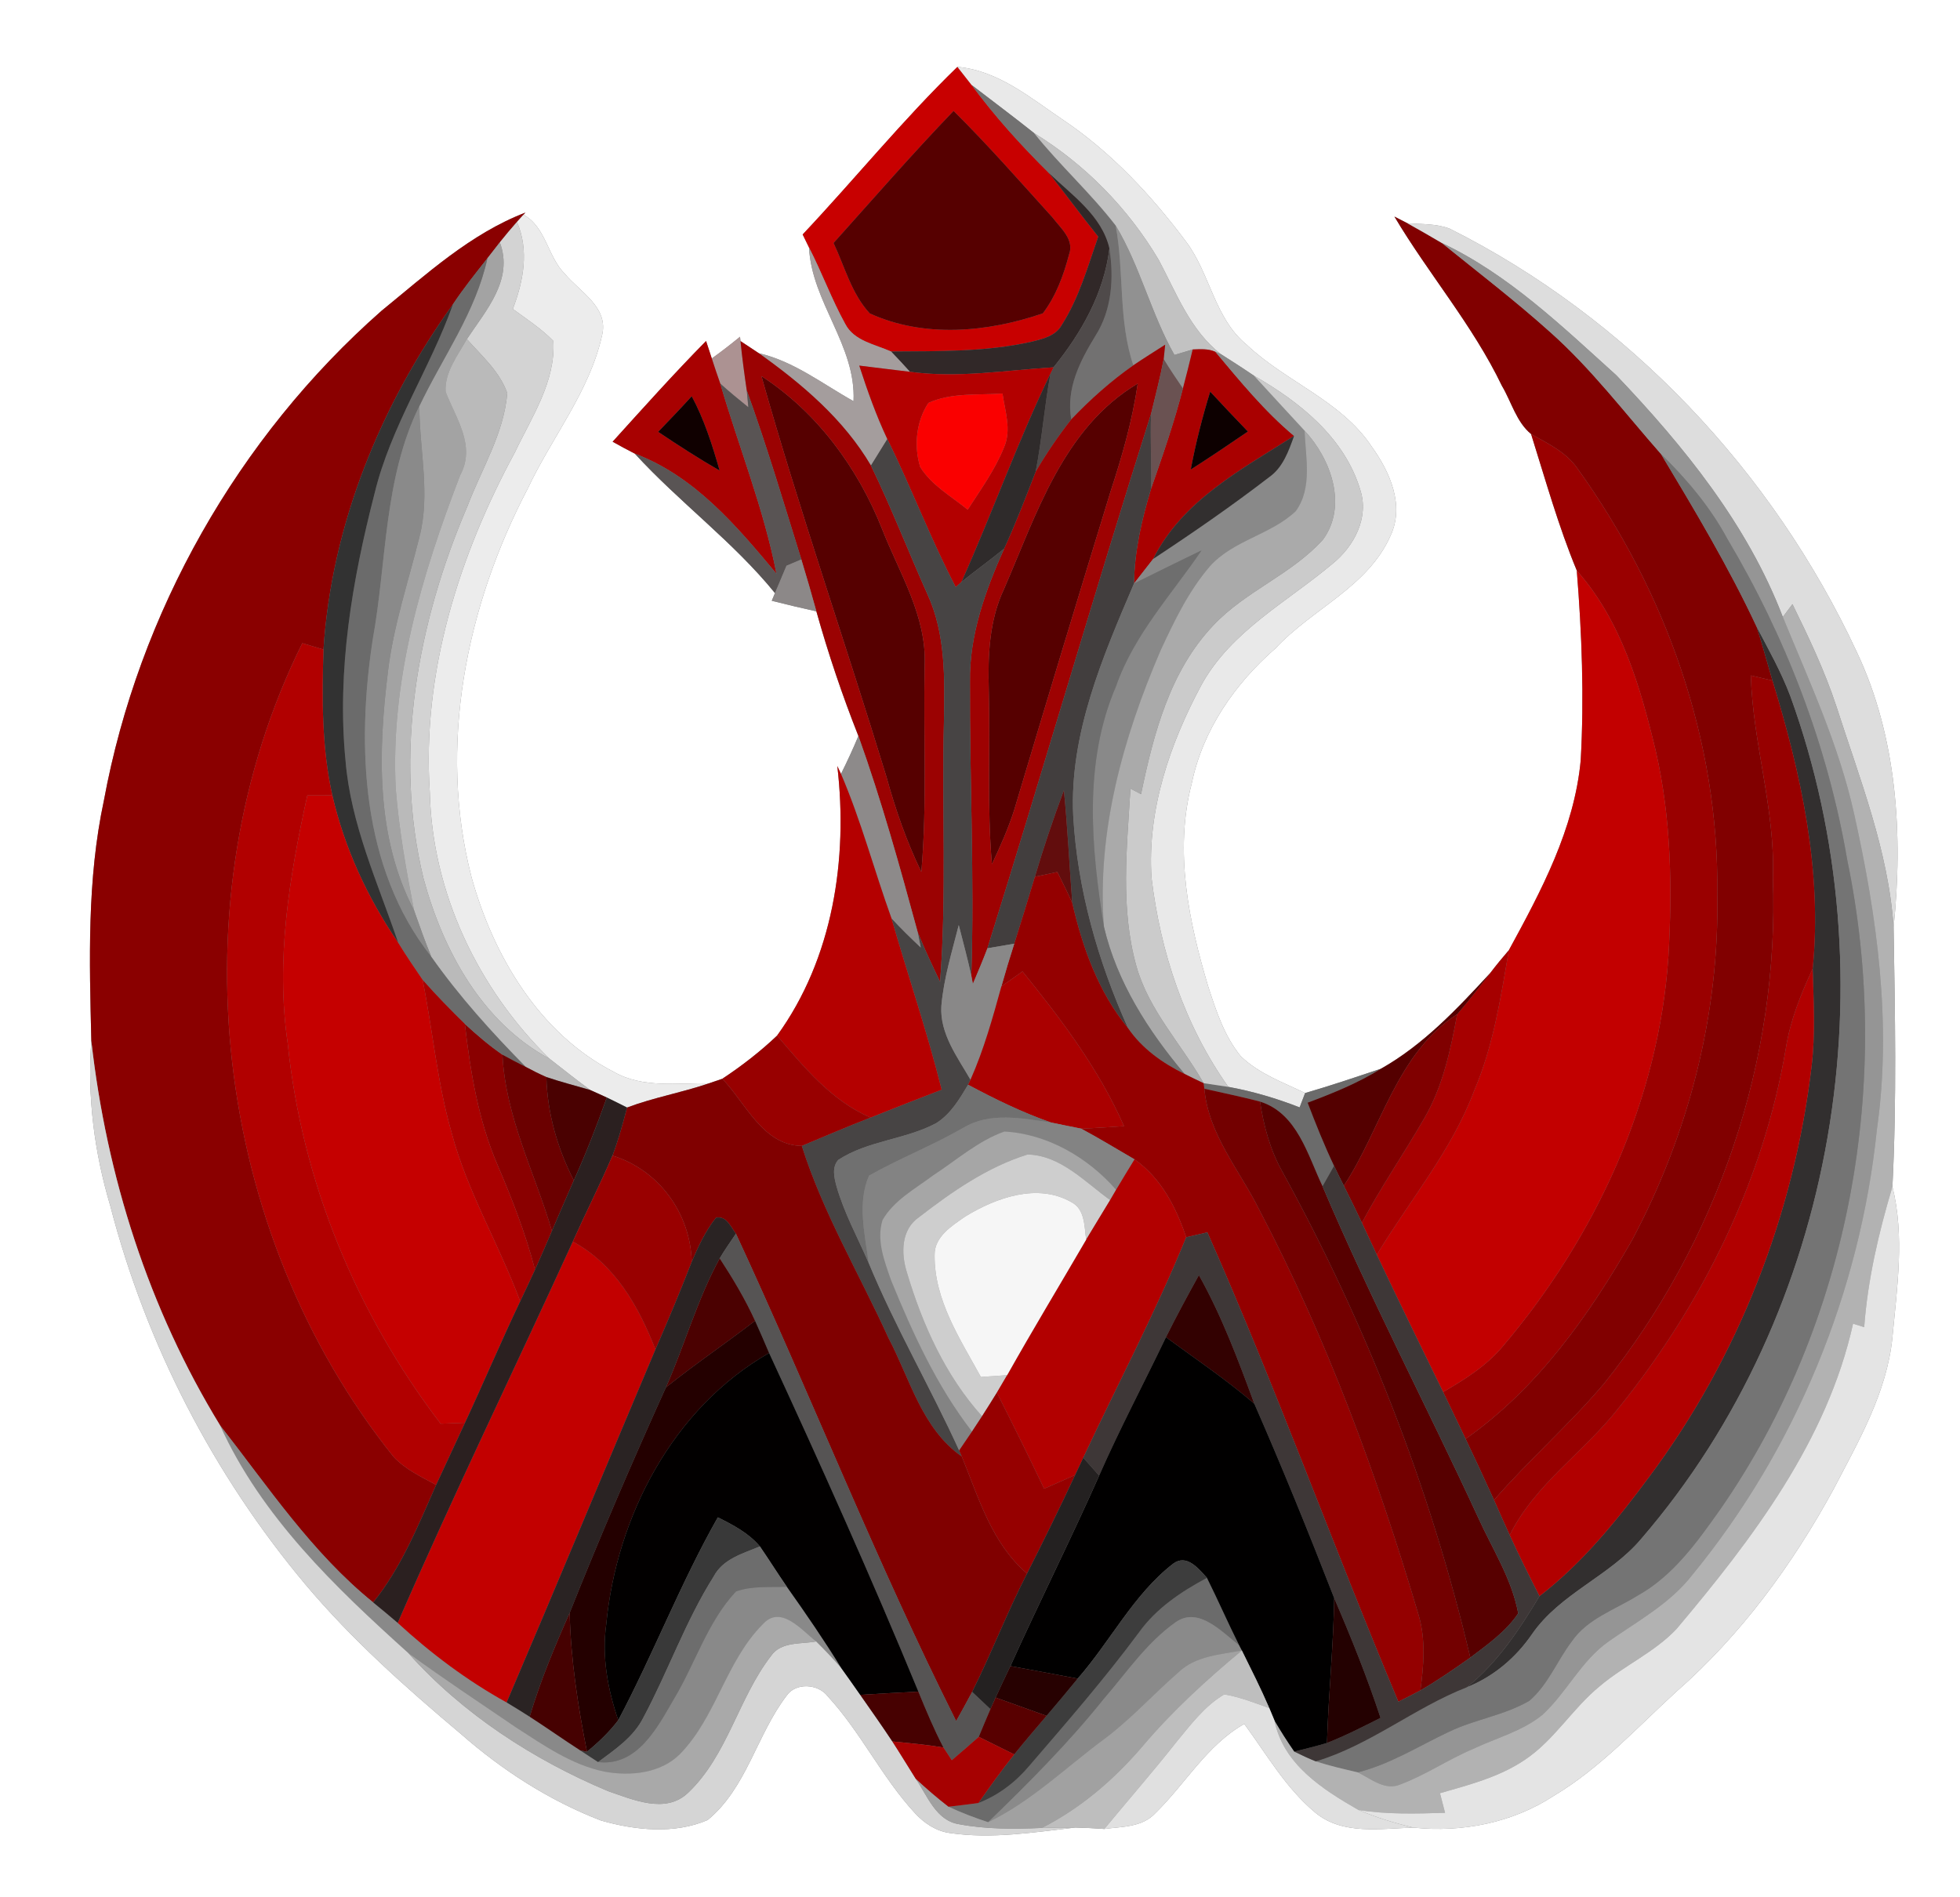 <?xml version="1.0" encoding="UTF-8" ?>
<!DOCTYPE svg PUBLIC "-//W3C//DTD SVG 1.1//EN" "http://www.w3.org/Graphics/SVG/1.1/DTD/svg11.dtd">
<svg width="250pt" height="242pt" viewBox="0 0 250 242" version="1.1" xmlns="http://www.w3.org/2000/svg">
<rect x="0" y="0" width="250" height="242" fill="#808080" stroke="none"/>
<g id="#ffffffff">
<path fill="#ffffff" opacity="1.00" d=" M 0.00 0.00 L 250.00 0.00 L 250.00 242.00 L 0.00 242.00 L 0.00 0.00 M 102.38 29.91 C 102.59 30.32 102.99 31.16 103.19 31.57 C 103.55 38.59 109.20 44.05 108.87 51.18 C 104.93 48.99 101.27 46.09 96.79 45.06 C 96.21 44.67 95.03 43.89 94.45 43.51 L 94.39 42.96 C 93.22 43.92 92.02 44.85 90.79 45.73 C 90.61 45.17 90.24 44.06 90.06 43.50 C 85.96 47.66 82.06 52.02 78.14 56.35 C 79.07 56.88 80.02 57.38 80.97 57.87 C 86.65 64.08 93.52 69.10 98.85 75.66 L 98.44 76.64 C 100.33 77.12 102.22 77.57 104.13 77.99 C 105.64 83.38 107.43 88.69 109.49 93.89 C 108.81 95.53 108.06 97.14 107.27 98.73 L 106.80 97.72 C 108.18 109.58 106.25 122.28 99.11 132.12 C 96.96 134.16 94.61 135.98 92.13 137.62 C 91.71 137.77 90.86 138.06 90.43 138.20 C 86.39 138.13 82.00 138.85 78.31 136.75 C 68.77 131.86 62.92 121.92 60.14 111.89 C 55.83 95.21 59.43 77.37 67.32 62.32 C 70.39 55.78 75.20 49.95 76.79 42.79 C 77.67 39.21 74.00 37.27 72.06 34.95 C 69.84 32.74 69.64 28.95 66.77 27.39 L 67.02 27.12 C 60.01 29.81 54.39 34.99 48.65 39.66 C 30.35 55.78 17.68 78.16 13.25 102.13 C 11.09 112.21 11.40 122.55 11.65 132.79 C 11.11 139.89 12.04 147.03 14.07 153.84 C 18.64 171.49 27.21 188.09 38.91 202.07 C 44.84 209.13 51.75 215.28 58.79 221.20 C 64.07 225.84 70.09 229.71 76.65 232.24 C 81.00 233.49 86.02 234.01 90.26 232.18 C 95.25 228.08 96.52 221.29 100.34 216.31 C 101.51 214.60 104.39 214.80 105.58 216.40 C 109.80 220.97 112.48 226.73 116.71 231.31 C 117.88 232.58 119.41 233.61 121.17 233.84 C 126.49 234.62 131.86 233.75 137.15 233.14 C 138.39 233.17 139.62 233.23 140.86 233.32 C 143.10 233.02 145.70 233.11 147.36 231.31 C 151.21 227.56 153.91 222.64 158.71 219.92 C 161.56 223.80 164.01 228.11 167.76 231.23 C 171.27 234.15 176.11 233.25 180.31 233.15 C 186.48 233.80 192.93 232.53 198.16 229.11 C 204.09 225.58 208.75 220.43 213.80 215.82 C 222.06 208.58 228.65 199.58 233.88 189.96 C 237.07 183.83 240.68 177.63 241.38 170.61 C 241.98 164.23 242.95 157.70 241.38 151.38 C 241.94 140.38 241.71 129.31 241.53 118.30 C 242.75 106.49 241.98 94.01 236.82 83.14 C 226.08 60.10 207.67 40.59 184.91 29.17 C 183.19 28.52 181.32 28.61 179.52 28.48 C 179.10 28.27 178.27 27.84 177.86 27.63 C 182.21 34.95 187.86 41.49 191.57 49.22 C 192.78 51.25 193.41 53.83 195.29 55.37 C 197.12 61.19 198.79 67.17 201.12 72.78 C 201.77 80.83 202.07 88.93 201.62 97.00 C 200.80 105.77 196.59 113.63 192.46 121.21 C 191.64 122.16 190.84 123.13 190.08 124.13 C 185.89 128.67 181.58 133.27 176.14 136.34 C 172.93 137.41 169.72 138.50 166.47 139.44 C 163.64 138.07 160.56 136.97 158.27 134.75 C 156.17 132.20 155.13 128.98 154.12 125.89 C 151.62 117.56 149.76 108.58 152.00 99.97 C 153.41 93.12 157.50 87.23 162.71 82.69 C 167.36 77.67 174.49 74.88 177.36 68.34 C 179.18 64.49 177.29 60.22 175.00 57.03 C 171.10 51.11 164.03 48.73 159.02 43.98 C 154.90 40.61 154.36 34.89 151.25 30.78 C 146.85 24.92 141.76 19.45 135.65 15.33 C 131.45 12.51 127.38 9.01 122.12 8.53 C 115.15 15.29 109.03 22.85 102.38 29.91 Z" />
</g>
<g id="#c80000ff">
<path fill="#c80000" opacity="1.00" d=" M 102.38 29.91 C 109.03 22.85 115.15 15.29 122.12 8.53 C 122.57 9.11 123.48 10.26 123.93 10.84 C 126.89 14.86 130.25 18.56 133.79 22.07 C 135.91 24.76 137.94 27.52 140.08 30.19 C 138.74 34.02 137.63 38.02 135.42 41.47 C 134.66 42.85 133.04 43.23 131.63 43.58 C 125.74 44.92 119.65 44.79 113.65 44.84 C 111.60 43.92 108.93 43.50 107.81 41.32 C 106.07 38.17 104.84 34.77 103.19 31.57 C 102.99 31.16 102.59 30.32 102.38 29.91 M 106.32 31.00 C 107.75 34.03 108.62 37.48 110.94 39.98 C 117.86 43.15 126.00 42.39 133.02 39.97 C 134.68 37.78 135.66 35.13 136.35 32.49 C 137.08 30.58 135.29 29.12 134.26 27.76 C 130.11 23.17 126.03 18.51 121.63 14.15 C 116.37 19.62 111.39 25.35 106.32 31.00 Z" />
</g>
<g id="#e9e9e9ff">
<path fill="#e9e9e9" opacity="1.00" d=" M 122.12 8.53 C 127.38 9.01 131.45 12.51 135.65 15.33 C 141.76 19.45 146.85 24.92 151.25 30.78 C 154.36 34.89 154.90 40.61 159.02 43.98 C 164.03 48.73 171.10 51.11 175.00 57.03 C 177.29 60.22 179.18 64.49 177.36 68.34 C 174.49 74.88 167.36 77.67 162.71 82.69 C 157.50 87.23 153.41 93.12 152.00 99.97 C 149.76 108.58 151.62 117.56 154.12 125.89 C 155.13 128.98 156.17 132.20 158.27 134.75 C 160.56 136.97 163.64 138.07 166.47 139.44 C 166.29 139.90 165.95 140.82 165.77 141.27 C 162.83 140.12 159.78 139.22 156.67 138.65 C 151.11 130.82 148.02 121.48 146.88 112.00 C 146.30 103.37 149.23 94.82 153.28 87.31 C 157.07 80.48 164.19 76.78 169.96 71.92 C 172.71 69.70 174.66 66.04 173.50 62.48 C 171.49 55.82 165.77 51.26 159.96 47.94 C 158.57 46.99 157.15 46.08 155.73 45.18 C 151.81 42.14 150.06 37.41 147.81 33.18 C 143.92 26.60 138.42 20.98 131.90 16.98 C 129.28 14.89 126.59 12.89 123.93 10.84 C 123.48 10.26 122.57 9.11 122.12 8.53 Z" />
</g>
<g id="#727171ff">
<path fill="#727171" opacity="1.00" d=" M 123.93 10.84 C 126.59 12.89 129.28 14.89 131.90 16.98 C 135.18 21.08 139.10 24.61 142.30 28.76 C 143.42 34.66 142.61 40.83 144.56 46.60 C 141.69 48.61 139.06 50.96 136.64 53.50 C 135.95 49.58 137.75 46.06 139.73 42.83 C 141.83 39.52 142.09 35.49 141.51 31.70 C 140.53 27.48 136.73 24.91 133.79 22.07 C 130.25 18.56 126.89 14.86 123.93 10.84 Z" />
</g>
<g id="#560000ff">
<path fill="#560000" opacity="1.00" d=" M 106.32 31.00 C 111.39 25.35 116.37 19.62 121.63 14.15 C 126.03 18.51 130.11 23.17 134.26 27.76 C 135.29 29.12 137.08 30.58 136.35 32.49 C 135.66 35.13 134.68 37.78 133.02 39.97 C 126.00 42.39 117.86 43.15 110.94 39.98 C 108.62 37.48 107.75 34.03 106.32 31.00 Z" />
<path fill="#560000" opacity="1.00" d=" M 97.12 47.98 C 104.21 52.58 109.40 59.66 112.50 67.46 C 114.72 73.14 118.24 78.62 117.94 84.96 C 117.77 93.72 118.27 102.50 117.52 111.24 C 115.63 107.34 114.21 103.24 113.06 99.07 C 107.85 82.01 101.97 65.15 97.12 47.98 Z" />
<path fill="#560000" opacity="1.00" d=" M 128.06 75.15 C 132.20 65.62 135.62 54.57 145.12 48.93 C 144.44 53.61 143.14 58.16 141.67 62.64 C 137.51 76.20 133.40 89.78 129.35 103.37 C 128.59 105.73 127.58 108.00 126.52 110.24 C 125.88 102.84 126.32 95.42 126.12 88.01 C 126.00 83.65 126.16 79.16 128.06 75.15 Z" />
</g>
<g id="#c2c2c2ff">
<path fill="#c2c2c2" opacity="1.00" d=" M 131.90 16.98 C 138.42 20.98 143.92 26.60 147.81 33.18 C 150.06 37.41 151.81 42.14 155.73 45.18 L 155.02 44.88 C 154.11 44.46 153.10 44.55 152.13 44.58 C 151.55 44.76 150.39 45.11 149.80 45.28 C 146.81 40.00 145.43 33.97 142.30 28.76 C 139.10 24.61 135.18 21.08 131.90 16.98 Z" />
</g>
<g id="#312828ff">
<path fill="#312828" opacity="1.00" d=" M 133.79 22.07 C 136.73 24.91 140.53 27.48 141.51 31.70 C 140.81 37.42 137.94 42.46 134.38 46.86 C 128.28 47.23 122.16 48.27 116.06 47.43 C 115.27 46.55 114.47 45.69 113.65 44.84 C 119.65 44.79 125.74 44.92 131.63 43.58 C 133.04 43.23 134.66 42.85 135.42 41.47 C 137.63 38.02 138.74 34.02 140.08 30.19 C 137.94 27.52 135.91 24.76 133.79 22.07 Z" />
</g>
<g id="#8a0000ff">
<path fill="#8a0000" opacity="1.00" d=" M 48.65 39.66 C 54.39 34.99 60.01 29.81 67.02 27.12 L 66.77 27.39 C 66.56 27.62 66.15 28.08 65.94 28.31 C 65.19 29.16 64.46 30.03 63.75 30.92 C 63.36 31.42 62.57 32.44 62.17 32.95 C 60.66 34.87 59.13 36.77 57.78 38.81 C 48.55 51.66 42.29 66.99 41.26 82.86 C 40.58 82.66 39.23 82.25 38.56 82.05 C 22.18 115.06 27.22 157.16 50.19 185.83 C 51.69 187.45 53.72 188.39 55.63 189.43 C 53.33 194.62 51.20 199.96 47.60 204.42 C 39.79 198.11 34.20 189.67 28.07 181.83 C 18.97 166.97 13.59 150.07 11.65 132.79 C 11.40 122.55 11.09 112.21 13.25 102.13 C 17.68 78.16 30.35 55.78 48.65 39.66 Z" />
<path fill="#8a0000" opacity="1.00" d=" M 59.29 130.62 C 60.81 132.02 62.39 133.38 64.09 134.55 C 64.47 142.47 68.20 149.57 70.40 157.03 C 69.69 158.69 68.98 160.34 68.24 161.98 C 67.05 157.37 65.31 152.93 63.44 148.56 C 61.00 142.87 60.00 136.73 59.29 130.62 Z" />
</g>
<g id="#ecececff">
<path fill="#ececec" opacity="1.00" d=" M 66.77 27.39 C 69.64 28.95 69.84 32.74 72.06 34.95 C 74.00 37.27 77.67 39.21 76.79 42.79 C 75.20 49.95 70.39 55.78 67.32 62.32 C 59.43 77.37 55.83 95.21 60.14 111.89 C 62.92 121.92 68.77 131.86 78.31 136.75 C 82.00 138.85 86.39 138.13 90.43 138.20 C 86.99 139.38 83.39 140.00 79.98 141.29 C 79.12 140.85 78.26 140.43 77.40 140.01 C 76.87 139.77 75.81 139.29 75.28 139.05 C 73.52 137.77 71.82 136.40 70.09 135.06 C 60.98 126.16 55.11 113.85 54.82 101.03 C 53.81 85.85 58.53 70.90 65.69 57.68 C 67.82 53.20 70.89 48.66 70.58 43.50 C 69.04 41.92 67.18 40.71 65.41 39.42 C 66.77 35.84 67.51 31.97 65.94 28.31 C 66.15 28.08 66.56 27.62 66.77 27.39 Z" />
</g>
<g id="#810000ff">
<path fill="#810000" opacity="1.00" d=" M 177.86 27.63 C 178.27 27.84 179.10 28.27 179.52 28.48 C 180.99 29.30 182.46 30.14 183.91 31.00 C 188.52 34.73 193.25 38.35 197.67 42.32 C 202.95 47.00 207.22 52.65 211.86 57.92 C 216.18 65.12 220.50 72.34 224.06 79.96 C 224.79 82.23 225.41 84.53 226.08 86.82 C 225.39 86.66 224.01 86.33 223.32 86.17 C 223.57 94.86 226.46 103.26 226.13 112.00 C 227.00 135.20 219.06 158.48 204.55 176.56 C 200.15 181.74 195.02 186.24 190.56 191.36 C 189.38 188.75 188.17 186.14 186.94 183.56 C 196.11 177.12 202.69 167.80 208.18 158.19 C 215.38 144.67 219.34 129.35 219.04 114.00 C 219.29 94.59 212.50 75.44 201.21 59.77 C 199.77 57.67 197.43 56.58 195.29 55.37 C 193.41 53.83 192.78 51.25 191.57 49.22 C 187.86 41.49 182.21 34.95 177.86 27.63 Z" />
</g>
<g id="#ddddddff">
<path fill="#dddddd" opacity="1.00" d=" M 179.52 28.48 C 181.32 28.61 183.19 28.52 184.91 29.17 C 207.67 40.59 226.08 60.10 236.82 83.14 C 241.98 94.01 242.75 106.49 241.53 118.30 C 240.87 108.49 237.18 99.30 234.21 90.04 C 232.73 85.56 230.70 81.30 228.63 77.07 C 228.32 77.48 227.71 78.30 227.40 78.71 C 222.89 66.91 214.77 56.91 206.15 47.86 C 199.24 41.63 192.41 35.01 183.91 31.00 C 182.46 30.14 180.99 29.30 179.52 28.48 Z" />
</g>
<g id="#d3d3d3ff">
<path fill="#d3d3d3" opacity="1.00" d=" M 63.75 30.92 C 64.46 30.03 65.19 29.16 65.94 28.31 C 67.51 31.97 66.77 35.84 65.41 39.42 C 67.18 40.71 69.04 41.92 70.58 43.50 C 70.89 48.66 67.82 53.20 65.69 57.68 C 58.53 70.90 53.81 85.85 54.82 101.03 C 55.11 113.85 60.98 126.16 70.09 135.06 C 61.46 130.41 56.50 121.22 54.02 112.06 C 50.15 96.18 53.27 79.39 59.62 64.58 C 61.42 59.83 64.28 55.30 64.70 50.15 C 63.73 47.38 61.44 45.40 59.55 43.26 C 61.98 39.59 65.54 35.67 63.75 30.92 Z" />
</g>
<g id="#919191ff">
<path fill="#919191" opacity="1.00" d=" M 142.30 28.76 C 145.43 33.97 146.81 40.00 149.80 45.28 C 150.39 45.11 151.55 44.76 152.13 44.58 C 151.73 46.25 151.32 47.91 150.88 49.56 C 150.04 48.33 149.20 47.09 148.43 45.81 C 148.48 45.35 148.57 44.43 148.62 43.97 C 147.26 44.84 145.90 45.69 144.56 46.60 C 142.61 40.83 143.42 34.66 142.30 28.76 Z" />
</g>
<g id="#959595ff">
<path fill="#959595" opacity="1.00" d=" M 183.91 31.00 C 192.41 35.01 199.24 41.63 206.15 47.86 C 214.77 56.91 222.89 66.91 227.40 78.71 C 230.77 86.91 234.53 95.01 236.47 103.71 C 239.42 116.90 241.33 130.60 239.40 144.09 C 237.27 164.74 229.06 184.81 215.88 200.88 C 213.05 204.55 208.93 206.77 205.21 209.38 C 201.69 211.84 199.85 215.90 196.74 218.76 C 194.14 220.88 190.81 221.72 187.83 223.14 C 184.68 224.47 181.84 226.44 178.64 227.63 C 176.67 228.49 174.87 226.92 173.19 226.10 C 177.35 225.05 180.98 222.73 184.83 220.92 C 188.13 219.33 191.89 218.83 195.07 216.97 C 197.46 214.93 198.60 211.88 200.47 209.41 C 202.45 206.51 205.94 205.37 208.81 203.59 C 213.40 201.07 216.49 196.69 219.45 192.51 C 235.98 168.68 241.49 137.93 235.61 109.67 C 233.14 95.22 227.81 81.34 220.33 68.75 C 218.14 64.68 215.16 61.14 211.86 57.92 C 207.22 52.65 202.95 47.00 197.67 42.32 C 193.25 38.35 188.52 34.73 183.91 31.00 Z" />
</g>
<g id="#a3a3a3ff">
<path fill="#a3a3a3" opacity="1.00" d=" M 62.17 32.95 C 62.57 32.44 63.36 31.42 63.75 30.92 C 65.54 35.67 61.98 39.59 59.55 43.26 C 58.39 45.33 56.67 47.53 56.84 49.99 C 58.15 53.39 60.71 56.85 58.71 60.59 C 53.79 73.36 49.76 86.83 50.48 100.67 C 50.90 105.87 51.81 111.02 52.81 116.13 C 47.89 106.72 48.23 95.78 49.50 85.54 C 50.21 79.73 52.09 74.18 53.49 68.53 C 54.93 63.02 53.49 57.37 53.49 51.80 C 56.46 45.55 60.67 39.85 62.17 32.95 Z" />
</g>
<g id="#a49d9dff">
<path fill="#a49d9d" opacity="1.00" d=" M 103.19 31.57 C 104.84 34.77 106.07 38.17 107.81 41.32 C 108.93 43.50 111.60 43.92 113.65 44.84 C 114.47 45.69 115.27 46.55 116.06 47.43 C 113.90 47.18 111.75 46.90 109.60 46.64 C 110.63 49.82 111.75 52.98 113.18 56.01 C 112.48 57.13 111.78 58.26 111.09 59.39 C 107.62 53.49 102.30 48.98 96.79 45.06 C 101.27 46.09 104.93 48.99 108.87 51.18 C 109.20 44.05 103.55 38.59 103.19 31.57 Z" />
</g>
<g id="#4f4a4aff">
<path fill="#4f4a4a" opacity="1.00" d=" M 141.51 31.70 C 142.09 35.49 141.83 39.52 139.73 42.83 C 137.75 46.06 135.95 49.58 136.64 53.50 C 134.98 55.61 133.46 57.85 132.10 60.17 C 132.91 56.02 133.22 51.81 133.99 47.66 L 134.38 46.86 C 137.94 42.46 140.81 37.42 141.51 31.70 Z" />
</g>
<g id="#6b6b6bff">
<path fill="#6b6b6b" opacity="1.00" d=" M 57.78 38.81 C 59.13 36.77 60.66 34.87 62.17 32.95 C 60.67 39.85 56.46 45.55 53.49 51.80 C 48.94 61.06 49.35 71.60 47.55 81.54 C 45.45 95.20 46.09 110.74 55.00 122.02 C 58.57 127.09 62.74 131.71 67.09 136.12 C 66.08 135.62 65.08 135.09 64.09 134.55 C 62.39 133.38 60.81 132.02 59.29 130.62 C 57.43 128.80 55.62 126.94 53.90 124.99 C 52.84 123.44 51.78 121.88 50.80 120.28 C 48.20 112.65 44.73 105.15 44.07 97.02 C 42.95 85.54 44.92 74.02 47.78 62.93 C 49.84 54.39 54.86 47.03 57.78 38.81 Z" />
<path fill="#6b6b6b" opacity="1.00" d=" M 166.47 139.44 C 169.72 138.50 172.93 137.41 176.14 136.34 C 173.22 138.17 170.01 139.46 166.79 140.67 C 167.83 143.39 168.91 146.10 170.16 148.73 C 169.79 149.38 169.05 150.68 168.69 151.33 C 166.78 147.33 165.47 142.02 160.72 140.53 C 158.37 139.91 155.99 139.43 153.62 138.89 L 153.52 138.18 C 154.31 138.30 155.88 138.53 156.67 138.65 C 159.78 139.22 162.83 140.12 165.77 141.27 C 165.95 140.82 166.29 139.90 166.47 139.44 Z" />
<path fill="#6b6b6b" opacity="1.00" d=" M 145.27 208.26 C 147.47 205.18 150.65 203.05 153.95 201.29 C 155.37 204.14 156.64 207.06 158.07 209.91 C 155.87 208.22 152.89 204.89 149.97 206.94 C 146.27 209.55 143.70 213.38 140.77 216.77 C 136.28 222.38 131.20 227.47 126.04 232.46 C 124.32 231.89 122.62 231.25 120.98 230.48 C 122.26 230.34 123.53 230.18 124.80 230.01 C 127.34 229.03 129.54 227.35 131.28 225.28 C 136.07 219.71 140.89 214.17 145.27 208.26 Z" />
</g>
<g id="#323232ff">
<path fill="#323232" opacity="1.00" d=" M 41.26 82.86 C 42.29 66.99 48.55 51.66 57.78 38.81 C 54.86 47.03 49.84 54.39 47.78 62.93 C 44.92 74.02 42.95 85.54 44.07 97.02 C 44.73 105.15 48.20 112.65 50.80 120.28 C 46.89 114.57 43.95 108.21 42.39 101.46 C 41.03 95.36 41.06 89.07 41.26 82.86 Z" />
</g>
<g id="#bababaff">
<path fill="#bababa" opacity="1.00" d=" M 56.84 49.99 C 56.67 47.53 58.39 45.33 59.55 43.26 C 61.44 45.40 63.73 47.38 64.70 50.15 C 64.28 55.30 61.42 59.83 59.62 64.58 C 53.27 79.39 50.15 96.18 54.02 112.06 C 56.50 121.22 61.46 130.41 70.09 135.06 C 71.82 136.40 73.52 137.77 75.28 139.05 C 73.42 138.51 71.53 138.02 69.69 137.40 C 68.80 137.01 67.94 136.58 67.09 136.12 C 62.74 131.71 58.57 127.09 55.00 122.02 C 54.20 120.08 53.51 118.10 52.81 116.13 C 51.81 111.02 50.90 105.87 50.48 100.67 C 49.76 86.83 53.79 73.36 58.71 60.59 C 60.71 56.85 58.15 53.39 56.84 49.99 Z" />
</g>
<g id="#ac9292ff">
<path fill="#ac9292" opacity="1.00" d=" M 90.79 45.73 C 92.02 44.85 93.22 43.92 94.39 42.96 L 94.45 43.51 C 94.66 45.61 94.94 47.71 95.25 49.81 C 95.30 50.35 95.40 51.42 95.45 51.95 C 94.24 50.97 93.02 49.98 91.87 48.93 C 91.49 47.87 91.14 46.80 90.79 45.73 Z" />
</g>
<g id="#a80101ff">
<path fill="#a80101" opacity="1.00" d=" M 78.14 56.35 C 82.06 52.02 85.96 47.66 90.06 43.50 C 90.24 44.06 90.61 45.17 90.79 45.73 C 91.14 46.80 91.49 47.87 91.87 48.93 C 94.24 57.02 97.42 64.89 99.04 73.19 C 93.95 67.09 88.63 60.77 80.97 57.87 C 80.02 57.38 79.07 56.88 78.14 56.35 M 83.95 55.09 C 86.51 56.81 89.11 58.49 91.79 60.03 C 90.86 56.79 89.83 53.52 88.23 50.55 C 86.83 52.09 85.39 53.59 83.95 55.09 Z" />
</g>
<g id="#9b0202ff">
<path fill="#9b0202" opacity="1.00" d=" M 95.25 49.81 C 94.94 47.71 94.66 45.61 94.45 43.51 C 95.03 43.89 96.21 44.67 96.79 45.06 C 102.30 48.98 107.62 53.49 111.09 59.39 C 113.70 64.76 115.85 70.34 118.29 75.79 C 120.63 80.86 120.50 86.54 120.40 92.00 C 120.13 103.09 120.76 114.19 119.91 125.26 C 118.91 123.16 117.92 121.07 117.05 118.91 C 114.77 110.51 112.43 102.10 109.49 93.89 C 107.43 88.69 105.64 83.38 104.13 77.99 C 103.52 75.78 102.88 73.57 102.21 71.37 C 99.97 64.16 97.82 56.92 95.25 49.81 M 97.12 47.98 C 101.97 65.15 107.85 82.01 113.06 99.07 C 114.21 103.24 115.63 107.34 117.52 111.24 C 118.27 102.50 117.77 93.72 117.94 84.96 C 118.24 78.62 114.72 73.14 112.50 67.46 C 109.40 59.66 104.21 52.58 97.12 47.98 Z" />
</g>
<g id="#9e0202ff">
<path fill="#9e0202" opacity="1.00" d=" M 144.56 46.60 C 145.90 45.69 147.26 44.84 148.62 43.97 C 148.57 44.43 148.48 45.35 148.43 45.81 C 147.98 48.16 147.38 50.47 146.82 52.79 C 139.63 75.45 133.04 98.29 125.95 120.97 C 125.37 122.50 124.73 124.01 124.09 125.52 L 123.89 124.45 C 124.30 111.96 123.67 99.47 123.72 86.98 C 123.63 81.02 125.68 75.35 128.08 69.99 C 129.56 66.77 130.82 63.47 132.10 60.17 C 133.46 57.85 134.98 55.61 136.64 53.50 C 139.06 50.96 141.69 48.61 144.56 46.60 M 128.06 75.15 C 126.16 79.16 126.00 83.65 126.12 88.01 C 126.32 95.42 125.88 102.84 126.52 110.24 C 127.58 108.00 128.59 105.73 129.35 103.37 C 133.40 89.78 137.51 76.20 141.67 62.64 C 143.14 58.16 144.44 53.61 145.12 48.93 C 135.62 54.57 132.20 65.62 128.06 75.15 Z" />
</g>
<g id="#a90000ff">
<path fill="#a90000" opacity="1.00" d=" M 152.13 44.58 C 153.10 44.55 154.11 44.46 155.02 44.88 C 158.17 48.63 161.28 52.45 165.06 55.61 C 158.33 59.89 150.82 63.85 147.09 71.30 C 146.28 72.34 145.47 73.39 144.65 74.43 C 144.70 70.30 145.63 66.26 146.83 62.32 C 148.30 58.11 149.77 53.89 150.88 49.56 C 151.32 47.91 151.73 46.25 152.13 44.58 M 154.36 49.96 C 153.36 53.22 152.51 56.54 151.88 59.90 C 154.34 58.33 156.76 56.70 159.17 55.05 C 157.55 53.38 155.95 51.67 154.36 49.96 Z" />
<path fill="#a90000" opacity="1.00" d=" M 53.90 124.99 C 55.62 126.94 57.43 128.80 59.29 130.62 C 60.00 136.73 61.00 142.87 63.44 148.56 C 65.31 152.93 67.05 157.37 68.24 161.98 C 67.62 163.33 66.99 164.67 66.35 166.01 C 63.65 158.71 59.56 151.95 57.57 144.38 C 55.76 138.04 55.20 131.44 53.90 124.99 Z" />
</g>
<g id="#898989ff">
<path fill="#898989" opacity="1.00" d=" M 155.02 44.88 L 155.73 45.18 C 157.15 46.08 158.57 46.99 159.96 47.94 C 162.11 50.27 164.24 52.62 166.40 54.94 C 166.53 58.34 167.43 62.25 165.27 65.22 C 162.07 68.23 157.27 68.93 154.31 72.26 C 151.59 75.43 149.77 79.24 148.03 82.99 C 143.26 94.07 139.88 106.08 140.81 118.24 C 139.17 108.11 138.18 97.24 142.35 87.55 C 144.63 80.99 149.43 75.85 153.27 70.20 C 150.39 71.59 147.52 73.01 144.65 74.43 C 145.47 73.39 146.28 72.34 147.09 71.30 C 152.13 67.98 157.10 64.55 161.88 60.87 C 163.64 59.64 164.36 57.55 165.06 55.61 C 161.28 52.45 158.17 48.63 155.02 44.88 Z" />
<path fill="#898989" opacity="1.00" d=" M 28.07 181.83 C 34.20 189.67 39.79 198.11 47.60 204.42 C 48.65 205.28 49.70 206.14 50.73 207.03 C 54.97 210.93 59.58 214.39 64.62 217.18 C 65.61 217.77 66.59 218.38 67.56 219.00 C 69.73 220.40 71.83 221.89 74.00 223.29 C 74.57 223.66 75.71 224.42 76.29 224.79 C 81.26 225.37 83.81 220.45 85.92 216.81 C 88.66 212.28 90.21 206.95 93.87 203.03 C 95.94 202.27 98.20 202.53 100.36 202.42 C 102.78 205.83 105.14 209.27 107.33 212.83 C 106.30 211.64 105.21 210.50 104.10 209.40 C 102.24 207.95 99.57 204.65 97.28 207.22 C 92.59 211.93 91.37 219.00 86.74 223.76 C 84.26 226.24 80.41 226.61 77.11 226.01 C 72.91 225.15 69.33 222.63 65.79 220.35 C 61.20 217.22 56.55 214.15 52.07 210.87 C 42.73 202.47 33.32 193.45 28.07 181.83 Z" />
</g>
<g id="#6a5252ff">
<path fill="#6a5252" opacity="1.00" d=" M 146.82 52.79 C 147.38 50.47 147.98 48.16 148.43 45.81 C 149.20 47.09 150.04 48.33 150.88 49.56 C 149.77 53.89 148.30 58.11 146.83 62.32 C 146.89 59.15 146.70 55.97 146.82 52.79 Z" />
</g>
<g id="#b30000ff">
<path fill="#b30000" opacity="1.00" d=" M 109.60 46.64 C 111.75 46.90 113.90 47.18 116.06 47.43 C 122.16 48.27 128.28 47.23 134.38 46.86 L 133.99 47.66 C 129.80 56.34 126.57 65.45 122.63 74.25 L 121.90 74.90 C 118.69 68.74 116.24 62.23 113.18 56.01 C 111.75 52.98 110.63 49.82 109.60 46.64 M 118.42 51.40 C 116.86 53.75 116.55 56.89 117.37 59.57 C 118.82 61.92 121.34 63.30 123.43 65.02 C 125.10 62.43 126.93 59.91 128.08 57.03 C 129.03 54.83 128.19 52.44 127.87 50.20 C 124.72 50.43 121.37 50.06 118.42 51.40 Z" />
</g>
<g id="#2f2b2bff">
<path fill="#2f2b2b" opacity="1.00" d=" M 122.63 74.25 C 126.57 65.45 129.80 56.34 133.99 47.66 C 133.22 51.81 132.91 56.02 132.10 60.17 C 130.82 63.47 129.56 66.77 128.08 69.99 C 126.30 71.46 124.42 72.79 122.63 74.25 Z" />
</g>
<g id="#cbcbcbff">
<path fill="#cbcbcb" opacity="1.00" d=" M 159.96 47.94 C 165.77 51.26 171.49 55.82 173.50 62.48 C 174.66 66.04 172.71 69.70 169.96 71.92 C 164.19 76.78 157.07 80.48 153.28 87.31 C 149.23 94.82 146.30 103.37 146.88 112.00 C 148.02 121.48 151.11 130.82 156.67 138.65 C 155.88 138.53 154.31 138.30 153.52 138.18 C 150.69 133.19 146.53 128.89 144.95 123.26 C 142.88 115.88 143.74 108.13 144.19 100.60 C 144.64 100.84 145.09 101.07 145.54 101.31 C 147.13 93.65 149.22 85.60 154.76 79.78 C 158.86 75.40 164.78 73.27 168.77 68.81 C 171.91 64.46 169.74 58.52 166.40 54.94 C 164.24 52.62 162.11 50.27 159.96 47.94 Z" />
</g>
<g id="#595454ff">
<path fill="#595454" opacity="1.00" d=" M 91.87 48.93 C 93.02 49.98 94.24 50.97 95.45 51.95 C 95.40 51.42 95.30 50.35 95.25 49.81 C 97.82 56.92 99.97 64.16 102.21 71.37 C 101.58 71.64 100.95 71.90 100.32 72.17 C 99.83 73.33 99.34 74.49 98.85 75.66 C 93.52 69.10 86.65 64.08 80.97 57.87 C 88.63 60.77 93.95 67.09 99.04 73.19 C 97.42 64.89 94.24 57.02 91.87 48.93 Z" />
</g>
<g id="#fa0000ff">
<path fill="#fa0000" opacity="1.00" d=" M 118.42 51.40 C 121.37 50.06 124.72 50.43 127.87 50.20 C 128.19 52.44 129.03 54.83 128.08 57.03 C 126.93 59.91 125.10 62.43 123.43 65.02 C 121.34 63.30 118.82 61.92 117.37 59.57 C 116.55 56.89 116.86 53.75 118.42 51.40 Z" />
</g>
<g id="#0d0000ff">
<path fill="#0d0000" opacity="1.00" d=" M 154.36 49.96 C 155.95 51.67 157.55 53.38 159.17 55.05 C 156.76 56.70 154.34 58.33 151.88 59.90 C 152.51 56.54 153.36 53.22 154.36 49.96 Z" />
</g>
<g id="#100000ff">
<path fill="#100000" opacity="1.00" d=" M 83.95 55.09 C 85.39 53.59 86.83 52.09 88.23 50.55 C 89.83 53.52 90.86 56.79 91.79 60.03 C 89.11 58.49 86.51 56.81 83.95 55.09 Z" />
</g>
<g id="#8a8a8aff">
<path fill="#8a8a8a" opacity="1.00" d=" M 47.55 81.54 C 49.35 71.60 48.94 61.06 53.49 51.80 C 53.49 57.37 54.93 63.02 53.49 68.53 C 52.09 74.18 50.21 79.73 49.50 85.54 C 48.23 95.78 47.89 106.72 52.81 116.13 C 53.51 118.10 54.20 120.08 55.00 122.02 C 46.09 110.74 45.45 95.20 47.55 81.54 Z" />
<path fill="#8a8a8a" opacity="1.00" d=" M 149.97 206.94 C 152.89 204.89 155.87 208.22 158.07 209.91 L 158.40 210.55 C 155.61 211.08 152.50 211.25 150.33 213.32 C 147.13 216.11 144.27 219.29 140.86 221.84 C 135.97 225.45 131.56 229.80 126.04 232.46 C 131.20 227.47 136.28 222.38 140.77 216.77 C 143.70 213.38 146.27 209.55 149.97 206.94 Z" />
</g>
<g id="#423e3eff">
<path fill="#423e3e" opacity="1.00" d=" M 125.95 120.97 C 133.04 98.29 139.63 75.45 146.82 52.79 C 146.70 55.97 146.89 59.15 146.83 62.32 C 145.63 66.26 144.70 70.30 144.65 74.43 C 140.64 83.81 136.40 93.63 136.89 104.05 C 137.42 113.44 140.04 122.62 143.89 131.17 C 140.11 126.58 138.09 120.92 136.77 115.20 C 136.40 110.41 136.18 105.60 135.70 100.82 C 134.34 104.45 133.10 108.13 132.00 111.85 C 131.14 114.70 130.27 117.55 129.37 120.39 C 128.23 120.58 127.09 120.77 125.95 120.97 Z" />
</g>
<g id="#322f2fff">
<path fill="#322f2f" opacity="1.00" d=" M 165.06 55.61 C 164.36 57.55 163.64 59.64 161.88 60.87 C 157.10 64.55 152.13 67.98 147.09 71.30 C 150.82 63.85 158.33 59.89 165.06 55.61 Z" />
<path fill="#322f2f" opacity="1.00" d=" M 224.06 79.96 C 225.58 82.85 227.19 85.71 228.35 88.78 C 241.37 124.61 234.34 167.32 209.33 196.32 C 205.31 201.08 199.02 203.26 195.43 208.44 C 193.36 211.46 190.53 213.87 187.11 215.24 C 191.03 212.10 193.81 207.87 196.36 203.62 C 201.87 199.37 206.26 193.93 210.37 188.38 C 221.74 173.15 228.85 154.86 231.07 136.02 C 231.57 131.88 231.32 127.71 231.21 123.57 C 232.46 111.09 229.72 98.68 226.08 86.82 C 225.41 84.53 224.79 82.23 224.06 79.96 Z" />
</g>
<g id="#aaaaaaff">
<path fill="#aaaaaa" opacity="1.00" d=" M 166.40 54.94 C 169.74 58.52 171.91 64.46 168.77 68.81 C 164.78 73.27 158.86 75.40 154.76 79.78 C 149.22 85.60 147.13 93.65 145.54 101.31 C 145.09 101.07 144.64 100.84 144.19 100.60 C 143.74 108.13 142.88 115.88 144.95 123.26 C 146.53 128.89 150.69 133.19 153.52 138.18 C 152.70 137.80 151.89 137.41 151.09 137.00 C 146.48 131.54 142.46 125.27 140.81 118.24 C 139.88 106.08 143.26 94.07 148.03 82.99 C 149.77 79.24 151.59 75.43 154.31 72.26 C 157.27 68.93 162.07 68.23 165.27 65.22 C 167.43 62.25 166.53 58.34 166.40 54.94 Z" />
</g>
<g id="#9a0000ff">
<path fill="#9a0000" opacity="1.00" d=" M 195.29 55.37 C 197.43 56.58 199.77 57.67 201.21 59.77 C 212.50 75.44 219.29 94.59 219.04 114.00 C 219.34 129.35 215.38 144.67 208.18 158.19 C 202.69 167.80 196.11 177.12 186.94 183.56 C 185.98 181.56 185.02 179.57 184.07 177.58 C 186.85 175.97 189.63 174.22 191.71 171.72 C 203.51 157.80 211.59 140.34 212.81 122.00 C 213.32 113.25 213.16 104.36 211.19 95.78 C 209.23 87.62 206.81 79.21 201.12 72.78 C 198.79 67.17 197.12 61.19 195.29 55.37 Z" />
</g>
<g id="#474444ff">
<path fill="#474444" opacity="1.00" d=" M 113.18 56.01 C 116.24 62.23 118.69 68.74 121.90 74.90 L 122.63 74.25 C 124.42 72.79 126.30 71.46 128.08 69.99 C 125.68 75.35 123.63 81.02 123.72 86.98 C 123.67 99.47 124.30 111.96 123.89 124.45 C 123.41 122.29 122.84 120.15 122.29 118.01 C 121.43 121.42 120.37 124.82 120.07 128.35 C 119.86 131.86 122.12 134.85 123.79 137.74 L 123.48 138.38 C 122.39 140.20 121.24 142.16 119.38 143.30 C 115.44 145.39 110.69 145.50 106.92 147.97 C 106.09 148.92 106.40 150.21 106.69 151.30 C 107.66 154.72 109.39 157.86 110.80 161.11 C 114.19 169.30 118.67 176.97 122.34 185.03 L 122.68 185.81 C 117.57 182.23 116.08 175.91 113.32 170.68 C 109.62 162.52 104.98 154.76 102.27 146.18 C 105.19 144.97 108.09 143.70 111.04 142.57 C 114.05 141.36 117.08 140.18 120.11 139.01 C 118.27 131.63 115.80 124.43 113.70 117.13 C 114.89 118.43 116.16 119.66 117.44 120.87 C 117.34 120.38 117.14 119.40 117.05 118.91 C 117.92 121.07 118.91 123.16 119.91 125.26 C 120.76 114.19 120.13 103.09 120.40 92.00 C 120.50 86.54 120.63 80.86 118.29 75.79 C 115.85 70.34 113.70 64.76 111.09 59.39 C 111.78 58.26 112.48 57.13 113.18 56.01 Z" />
</g>
<g id="#747474ff">
<path fill="#747474" opacity="1.00" d=" M 211.86 57.92 C 215.16 61.14 218.14 64.68 220.33 68.75 C 227.81 81.34 233.14 95.22 235.61 109.67 C 241.49 137.93 235.98 168.68 219.45 192.51 C 216.49 196.69 213.40 201.07 208.81 203.59 C 205.94 205.37 202.45 206.51 200.47 209.41 C 198.60 211.88 197.46 214.93 195.07 216.97 C 191.89 218.83 188.13 219.33 184.83 220.92 C 180.98 222.73 177.35 225.05 173.19 226.10 C 171.39 225.68 169.59 225.27 167.84 224.70 C 174.77 222.62 180.41 217.86 187.11 215.24 C 190.53 213.87 193.36 211.46 195.43 208.44 C 199.02 203.26 205.31 201.08 209.33 196.32 C 234.34 167.32 241.37 124.61 228.35 88.78 C 227.19 85.71 225.58 82.85 224.06 79.96 C 220.50 72.34 216.18 65.12 211.86 57.92 Z" />
</g>
<g id="#6e6e6eff">
<path fill="#6e6e6e" opacity="1.00" d=" M 144.65 74.43 C 147.52 73.01 150.39 71.59 153.27 70.20 C 149.43 75.85 144.63 80.99 142.35 87.55 C 138.18 97.24 139.17 108.11 140.81 118.24 C 142.46 125.27 146.48 131.54 151.09 137.00 C 148.29 135.63 145.67 133.77 143.89 131.17 C 140.04 122.62 137.42 113.44 136.89 104.05 C 136.40 93.63 140.64 83.81 144.65 74.43 Z" />
</g>
<g id="#8c8888ff">
<path fill="#8c8888" opacity="1.00" d=" M 100.32 72.17 C 100.95 71.90 101.58 71.64 102.21 71.37 C 102.88 73.57 103.52 75.78 104.13 77.99 C 102.22 77.57 100.33 77.12 98.44 76.64 L 98.85 75.66 C 99.34 74.49 99.83 73.33 100.32 72.17 Z" />
</g>
<g id="#c20000ff">
<path fill="#c20000" opacity="1.00" d=" M 201.12 72.78 C 206.81 79.21 209.23 87.62 211.19 95.78 C 213.16 104.36 213.32 113.25 212.81 122.00 C 211.59 140.34 203.51 157.80 191.71 171.72 C 189.63 174.22 186.85 175.97 184.07 177.58 C 181.22 171.75 178.38 165.93 175.61 160.07 C 179.81 153.10 185.20 146.76 188.07 139.04 C 190.49 133.36 191.42 127.24 192.46 121.21 C 196.59 113.63 200.80 105.77 201.62 97.00 C 202.07 88.93 201.77 80.83 201.12 72.78 Z" />
<path fill="#c20000" opacity="1.00" d=" M 73.06 158.39 C 78.43 161.27 81.46 166.66 83.60 172.15 C 77.26 187.15 71.02 202.20 64.62 217.18 C 59.58 214.39 54.97 210.93 50.73 207.03 C 57.84 190.66 65.65 174.62 73.06 158.39 Z" />
</g>
<g id="#b2b2b2ff">
<path fill="#b2b2b2" opacity="1.00" d=" M 228.63 77.07 C 230.70 81.30 232.73 85.56 234.21 90.04 C 237.18 99.30 240.87 108.49 241.53 118.30 C 241.71 129.31 241.94 140.38 241.38 151.38 C 239.63 157.24 238.23 163.20 237.78 169.31 C 237.30 169.16 236.83 169.01 236.36 168.86 C 233.04 183.83 223.51 196.33 213.83 207.82 C 211.01 210.80 207.17 212.46 204.07 215.09 C 200.58 217.93 198.26 221.99 194.48 224.51 C 191.24 226.70 187.39 227.69 183.67 228.76 C 183.88 229.59 184.10 230.42 184.32 231.26 C 180.64 231.37 176.93 231.48 173.28 230.90 C 168.71 228.28 163.67 225.07 162.56 219.48 C 163.35 220.83 164.19 222.16 165.09 223.45 C 165.99 223.90 166.90 224.32 167.84 224.70 C 169.59 225.27 171.39 225.68 173.19 226.10 C 174.87 226.92 176.67 228.49 178.64 227.63 C 181.84 226.44 184.68 224.47 187.83 223.14 C 190.81 221.72 194.14 220.88 196.74 218.76 C 199.85 215.90 201.69 211.84 205.21 209.38 C 208.93 206.77 213.05 204.55 215.88 200.88 C 229.06 184.81 237.27 164.74 239.40 144.09 C 241.33 130.60 239.42 116.90 236.47 103.71 C 234.53 95.01 230.77 86.91 227.40 78.71 C 227.71 78.30 228.32 77.48 228.63 77.07 Z" />
</g>
<g id="#b10000ff">
<path fill="#b10000" opacity="1.00" d=" M 50.19 185.83 C 27.22 157.16 22.18 115.06 38.56 82.05 C 39.23 82.25 40.58 82.66 41.26 82.86 C 41.06 89.07 41.03 95.36 42.39 101.46 C 41.33 101.46 40.26 101.47 39.20 101.47 C 36.91 111.83 35.13 122.51 36.70 133.11 C 38.49 150.71 45.48 167.59 56.20 181.62 C 57.24 181.58 58.27 181.54 59.31 181.50 C 58.09 184.15 56.85 186.79 55.63 189.43 C 53.72 188.39 51.69 187.45 50.19 185.83 Z" />
<path fill="#b10000" opacity="1.00" d=" M 227.78 133.75 C 228.34 130.18 229.70 126.82 231.21 123.57 C 231.32 127.71 231.57 131.88 231.07 136.02 C 228.85 154.86 221.74 173.15 210.37 188.38 C 206.26 193.93 201.87 199.37 196.36 203.62 C 195.04 201.05 193.76 198.47 192.56 195.84 C 195.81 189.27 202.13 185.19 206.54 179.51 C 217.18 166.29 224.94 150.54 227.78 133.75 Z" />
</g>
<g id="#970000ff">
<path fill="#970000" opacity="1.00" d=" M 223.32 86.17 C 224.01 86.33 225.39 86.66 226.08 86.82 C 229.72 98.68 232.46 111.09 231.21 123.57 C 229.70 126.82 228.34 130.18 227.78 133.75 C 224.94 150.54 217.18 166.29 206.54 179.51 C 202.13 185.19 195.81 189.27 192.56 195.84 C 191.88 194.35 191.22 192.85 190.56 191.36 C 195.02 186.24 200.15 181.74 204.55 176.56 C 219.06 158.48 227.00 135.20 226.13 112.00 C 226.46 103.26 223.57 94.86 223.32 86.17 Z" />
</g>
<g id="#8d8a8aff">
<path fill="#8d8a8a" opacity="1.00" d=" M 109.49 93.89 C 112.43 102.10 114.77 110.51 117.05 118.91 C 117.14 119.40 117.34 120.38 117.44 120.87 C 116.16 119.66 114.89 118.43 113.70 117.13 C 111.50 111.02 109.84 104.71 107.27 98.73 C 108.06 97.14 108.81 95.53 109.49 93.89 Z" />
</g>
<g id="#b40000ff">
<path fill="#b40000" opacity="1.00" d=" M 106.80 97.72 L 107.27 98.73 C 109.84 104.71 111.50 111.02 113.70 117.13 C 115.80 124.43 118.27 131.63 120.11 139.01 C 117.08 140.18 114.05 141.36 111.04 142.57 C 106.03 140.42 102.57 136.14 99.11 132.12 C 106.25 122.28 108.18 109.58 106.80 97.72 Z" />
</g>
<g id="#c50000ff">
<path fill="#c50000" opacity="1.00" d=" M 39.20 101.47 C 40.26 101.47 41.33 101.46 42.39 101.46 C 43.95 108.21 46.89 114.57 50.80 120.28 C 51.78 121.88 52.84 123.44 53.90 124.99 C 55.20 131.44 55.76 138.04 57.57 144.38 C 59.56 151.95 63.65 158.71 66.35 166.01 C 63.91 171.13 61.70 176.36 59.31 181.50 C 58.27 181.54 57.24 181.58 56.20 181.62 C 45.48 167.59 38.49 150.71 36.70 133.11 C 35.13 122.51 36.91 111.83 39.20 101.47 Z" />
</g>
<g id="#620d0dff">
<path fill="#620d0d" opacity="1.00" d=" M 132.00 111.85 C 133.10 108.13 134.34 104.45 135.70 100.82 C 136.18 105.60 136.40 110.41 136.77 115.20 C 136.18 113.86 135.52 112.55 134.87 111.24 C 133.91 111.44 132.95 111.64 132.00 111.85 Z" />
</g>
<g id="#940000ff">
<path fill="#940000" opacity="1.00" d=" M 132.00 111.85 C 132.95 111.64 133.91 111.44 134.87 111.24 C 135.52 112.55 136.18 113.86 136.77 115.20 C 138.09 120.92 140.11 126.58 143.89 131.17 C 145.67 133.77 148.29 135.63 151.09 137.00 C 151.89 137.41 152.70 137.80 153.52 138.18 L 153.62 138.89 C 154.13 144.72 158.11 149.28 160.63 154.34 C 169.25 170.79 175.70 188.30 180.96 206.08 C 181.87 209.20 181.60 212.48 181.17 215.65 C 180.24 216.14 179.30 216.62 178.36 217.09 C 170.03 197.22 162.72 176.92 154.00 157.21 C 153.10 157.42 152.20 157.63 151.30 157.84 C 150.01 154.01 148.10 150.28 144.71 147.90 C 142.44 146.59 140.21 145.21 137.90 143.98 C 139.72 143.91 141.54 143.78 143.37 143.66 C 140.17 136.40 135.39 130.05 130.42 123.93 C 129.52 124.56 128.62 125.20 127.73 125.83 C 128.24 124.01 128.79 122.19 129.37 120.39 C 130.27 117.55 131.14 114.70 132.00 111.85 Z" />
</g>
<g id="#898888ff">
<path fill="#898888" opacity="1.00" d=" M 120.07 128.35 C 120.37 124.82 121.43 121.42 122.29 118.01 C 122.84 120.15 123.41 122.29 123.89 124.45 L 124.09 125.52 C 124.73 124.01 125.37 122.50 125.95 120.97 C 127.09 120.77 128.23 120.58 129.37 120.39 C 128.79 122.19 128.24 124.01 127.73 125.83 C 126.62 129.86 125.49 133.91 123.79 137.74 C 122.12 134.85 119.86 131.86 120.07 128.35 Z" />
</g>
<g id="#a60000ff">
<path fill="#a60000" opacity="1.00" d=" M 190.08 124.13 C 190.84 123.13 191.64 122.16 192.46 121.21 C 191.42 127.24 190.49 133.36 188.07 139.04 C 185.20 146.76 179.81 153.10 175.61 160.07 C 174.97 158.71 174.34 157.35 173.71 155.99 C 176.14 151.42 179.08 147.15 181.66 142.67 C 184.03 138.61 185.02 133.96 185.86 129.39 C 187.33 127.69 188.71 125.91 190.08 124.13 Z" />
</g>
<g id="#aa0000ff">
<path fill="#aa0000" opacity="1.00" d=" M 127.73 125.83 C 128.62 125.20 129.52 124.56 130.42 123.93 C 135.39 130.05 140.17 136.40 143.37 143.66 C 141.54 143.78 139.72 143.91 137.90 143.98 C 136.62 143.72 135.34 143.47 134.07 143.20 C 130.40 141.92 126.90 140.21 123.48 138.38 L 123.79 137.74 C 125.49 133.91 126.62 129.86 127.73 125.83 Z" />
</g>
<g id="#540000ff">
<path fill="#540000" opacity="1.00" d=" M 176.14 136.34 C 181.58 133.27 185.89 128.67 190.08 124.13 C 188.71 125.91 187.33 127.69 185.86 129.39 C 178.15 134.33 176.20 143.99 171.41 151.27 C 170.98 150.42 170.56 149.58 170.16 148.73 C 168.91 146.10 167.83 143.39 166.79 140.67 C 170.01 139.46 173.22 138.17 176.14 136.34 Z" />
</g>
<g id="#800000ff">
<path fill="#800000" opacity="1.00" d=" M 171.41 151.27 C 176.20 143.99 178.15 134.33 185.86 129.39 C 185.02 133.96 184.03 138.61 181.66 142.67 C 179.08 147.15 176.14 151.42 173.71 155.99 C 172.96 154.40 172.19 152.83 171.41 151.27 Z" />
<path fill="#800000" opacity="1.00" d=" M 90.43 138.20 C 90.86 138.06 91.71 137.77 92.13 137.62 C 95.13 140.73 97.31 146.12 102.27 146.18 C 104.98 154.76 109.62 162.52 113.32 170.68 C 116.08 175.91 117.57 182.23 122.68 185.81 C 124.84 191.10 126.49 196.87 131.00 200.74 C 128.46 205.68 126.48 210.87 124.00 215.83 C 123.34 217.09 122.65 218.32 121.96 219.56 C 111.76 199.23 103.43 178.01 93.87 157.38 C 93.19 156.51 92.69 155.08 91.33 155.34 C 89.99 157.02 89.07 159.00 88.23 160.97 C 88.07 154.79 84.05 149.25 78.12 147.42 C 78.88 145.42 79.44 143.35 79.98 141.29 C 83.39 140.00 86.99 139.38 90.43 138.20 Z" />
</g>
<g id="#d5d5d5ff">
<path fill="#d5d5d5" opacity="1.00" d=" M 11.65 132.79 C 13.59 150.07 18.97 166.97 28.07 181.83 C 33.32 193.45 42.73 202.47 52.07 210.87 C 59.02 218.65 68.00 224.48 77.57 228.50 C 80.75 229.58 84.88 231.44 87.75 228.72 C 92.80 223.93 94.16 216.67 98.34 211.25 C 99.61 209.39 102.15 209.76 104.10 209.40 C 105.21 210.50 106.30 211.64 107.33 212.83 C 108.13 213.95 108.93 215.07 109.72 216.21 C 111.10 218.18 112.49 220.15 113.82 222.16 C 114.84 223.73 115.80 225.33 116.80 226.91 C 118.29 229.07 119.37 232.24 122.31 232.71 C 125.80 233.37 129.37 233.34 132.90 233.19 C 134.32 233.14 135.73 233.13 137.15 233.14 C 131.86 233.75 126.49 234.62 121.17 233.84 C 119.41 233.61 117.88 232.58 116.71 231.31 C 112.48 226.73 109.80 220.97 105.58 216.40 C 104.39 214.80 101.51 214.60 100.34 216.31 C 96.52 221.29 95.25 228.08 90.26 232.18 C 86.02 234.01 81.00 233.49 76.65 232.24 C 70.09 229.71 64.07 225.84 58.79 221.20 C 51.75 215.28 44.84 209.13 38.91 202.07 C 27.21 188.09 18.64 171.49 14.07 153.84 C 12.04 147.03 11.11 139.89 11.65 132.79 Z" />
</g>
<g id="#980000ff">
<path fill="#980000" opacity="1.00" d=" M 92.13 137.62 C 94.61 135.98 96.96 134.16 99.11 132.12 C 102.57 136.14 106.03 140.42 111.04 142.57 C 108.09 143.70 105.19 144.97 102.27 146.18 C 97.31 146.12 95.13 140.73 92.13 137.62 Z" />
</g>
<g id="#6b0000ff">
<path fill="#6b0000" opacity="1.00" d=" M 64.09 134.55 C 65.08 135.09 66.08 135.62 67.09 136.12 C 67.94 136.58 68.80 137.01 69.69 137.40 C 69.81 142.01 71.10 146.49 73.19 150.59 C 72.25 152.73 71.32 154.88 70.40 157.03 C 68.20 149.57 64.47 142.47 64.09 134.55 Z" />
</g>
<g id="#4a0101ff">
<path fill="#4a0101" opacity="1.00" d=" M 73.19 150.59 C 71.10 146.49 69.81 142.01 69.69 137.40 C 71.53 138.02 73.42 138.51 75.28 139.05 C 75.81 139.29 76.87 139.77 77.40 140.01 C 76.13 143.59 74.75 147.13 73.19 150.59 Z" />
</g>
<g id="#707070ff">
<path fill="#707070" opacity="1.00" d=" M 119.38 143.30 C 121.24 142.16 122.39 140.20 123.48 138.38 C 126.90 140.21 130.40 141.92 134.07 143.20 C 130.36 142.67 126.27 141.82 122.86 143.88 C 118.96 146.12 114.76 147.77 110.85 149.97 C 109.31 153.46 110.33 157.47 110.80 161.11 C 109.39 157.86 107.66 154.72 106.69 151.30 C 106.40 150.21 106.09 148.92 106.92 147.97 C 110.69 145.50 115.44 145.39 119.38 143.30 Z" />
</g>
<g id="#730000ff">
<path fill="#730000" opacity="1.00" d=" M 160.63 154.34 C 158.11 149.28 154.13 144.72 153.62 138.89 C 155.99 139.43 158.37 139.91 160.72 140.53 C 161.18 143.61 162.00 146.66 163.53 149.40 C 174.24 168.90 182.44 189.79 187.54 211.46 C 185.46 212.93 183.37 214.38 181.17 215.65 C 181.60 212.48 181.87 209.20 180.96 206.08 C 175.70 188.30 169.25 170.79 160.63 154.34 Z" />
</g>
<g id="#2b2020ff">
<path fill="#2b2020" opacity="1.00" d=" M 77.40 140.01 C 78.26 140.43 79.12 140.85 79.98 141.29 C 79.44 143.35 78.88 145.42 78.12 147.42 C 76.54 151.12 74.71 154.71 73.06 158.39 C 65.65 174.62 57.84 190.66 50.73 207.03 C 49.70 206.14 48.65 205.28 47.60 204.42 C 51.20 199.96 53.33 194.62 55.63 189.43 C 56.85 186.79 58.09 184.15 59.31 181.50 C 61.70 176.36 63.91 171.13 66.35 166.01 C 66.99 164.67 67.62 163.33 68.24 161.98 C 68.98 160.34 69.69 158.69 70.40 157.03 C 71.32 154.88 72.25 152.73 73.19 150.59 C 74.75 147.13 76.13 143.59 77.40 140.01 Z" />
</g>
<g id="#570000ff">
<path fill="#570000" opacity="1.00" d=" M 163.53 149.40 C 162.00 146.66 161.18 143.61 160.72 140.53 C 165.47 142.02 166.78 147.33 168.69 151.33 C 174.77 165.64 182.00 179.43 188.52 193.55 C 190.34 197.58 192.84 201.41 193.65 205.82 C 192.09 208.15 189.74 209.79 187.54 211.46 C 182.44 189.79 174.24 168.90 163.53 149.40 Z" />
</g>
<g id="#838383ff">
<path fill="#838383" opacity="1.00" d=" M 122.86 143.88 C 126.27 141.82 130.36 142.67 134.07 143.20 C 135.34 143.47 136.62 143.72 137.90 143.98 C 140.21 145.21 142.44 146.59 144.71 147.90 C 143.92 149.19 143.13 150.48 142.36 151.78 C 138.78 147.68 133.61 144.65 128.11 144.35 C 124.74 145.55 122.01 148.00 119.04 149.93 C 116.76 151.65 114.03 153.09 112.57 155.64 C 111.76 158.22 112.81 160.90 113.66 163.33 C 116.42 170.09 119.49 176.81 123.98 182.62 C 123.57 183.22 122.75 184.42 122.34 185.03 C 118.67 176.97 114.19 169.30 110.80 161.11 C 110.33 157.47 109.31 153.46 110.85 149.97 C 114.76 147.77 118.96 146.12 122.86 143.88 Z" />
</g>
<g id="#a6a6a6ff">
<path fill="#a6a6a6" opacity="1.00" d=" M 119.04 149.93 C 122.01 148.00 124.74 145.55 128.11 144.35 C 133.61 144.65 138.78 147.68 142.36 151.78 C 142.17 152.11 141.79 152.77 141.60 153.09 C 138.39 150.79 135.27 147.37 131.07 147.28 C 125.97 148.86 121.44 152.01 117.24 155.26 C 114.91 156.85 114.91 159.90 115.68 162.34 C 117.66 168.97 120.58 175.48 125.26 180.67 C 124.94 181.16 124.30 182.13 123.98 182.62 C 119.49 176.81 116.42 170.09 113.66 163.33 C 112.81 160.90 111.76 158.22 112.57 155.64 C 114.03 153.09 116.76 151.65 119.04 149.93 Z" />
</g>
<g id="#cececeff">
<path fill="#cecece" opacity="1.00" d=" M 117.24 155.26 C 121.44 152.01 125.97 148.86 131.07 147.28 C 135.27 147.37 138.39 150.79 141.60 153.09 C 140.58 154.78 139.55 156.45 138.54 158.14 C 138.30 156.47 138.41 154.26 136.66 153.36 C 132.35 150.88 127.07 152.78 123.15 155.17 C 121.44 156.36 119.17 157.75 119.21 160.11 C 119.15 165.85 122.46 170.81 125.11 175.66 C 126.22 175.58 127.34 175.51 128.46 175.43 C 128.03 176.18 127.59 176.92 127.15 177.66 C 126.53 178.67 125.90 179.67 125.26 180.67 C 120.58 175.48 117.66 168.97 115.68 162.34 C 114.91 159.90 114.91 156.85 117.24 155.26 Z" />
</g>
<g id="#990000ff">
<path fill="#990000" opacity="1.00" d=" M 78.12 147.42 C 84.05 149.25 88.07 154.79 88.23 160.97 C 86.77 164.73 85.22 168.45 83.60 172.15 C 81.46 166.66 78.43 161.27 73.06 158.39 C 74.71 154.71 76.54 151.12 78.12 147.42 Z" />
</g>
<g id="#b20000ff">
<path fill="#b20000" opacity="1.00" d=" M 144.71 147.90 C 148.10 150.28 150.01 154.01 151.30 157.84 C 147.40 167.43 142.56 176.59 138.17 185.96 C 137.91 186.51 137.39 187.62 137.13 188.17 C 135.81 188.75 134.50 189.33 133.18 189.92 C 131.23 185.80 129.20 181.73 127.15 177.66 C 127.59 176.92 128.03 176.18 128.46 175.43 C 131.73 169.61 135.18 163.91 138.54 158.14 C 139.55 156.45 140.58 154.78 141.60 153.09 C 141.79 152.77 142.17 152.11 142.36 151.78 C 143.13 150.48 143.92 149.19 144.71 147.90 Z" />
</g>
<g id="#3e3737ff">
<path fill="#3e3737" opacity="1.00" d=" M 170.16 148.73 C 170.56 149.58 170.98 150.42 171.41 151.27 C 172.19 152.83 172.96 154.40 173.71 155.99 C 174.34 157.35 174.97 158.71 175.61 160.07 C 178.38 165.93 181.22 171.75 184.07 177.58 C 185.02 179.57 185.98 181.56 186.94 183.56 C 188.17 186.14 189.38 188.75 190.56 191.36 C 191.22 192.85 191.88 194.35 192.56 195.84 C 193.76 198.47 195.04 201.05 196.36 203.62 C 193.81 207.87 191.03 212.10 187.11 215.24 C 180.41 217.86 174.77 222.62 167.84 224.70 C 166.90 224.32 165.99 223.90 165.09 223.45 C 166.48 223.10 167.88 222.76 169.26 222.35 C 171.60 221.43 173.84 220.28 176.09 219.15 C 174.38 213.96 172.34 208.89 170.18 203.88 C 166.94 195.55 163.58 187.26 159.99 179.07 C 157.93 173.48 155.84 167.88 152.92 162.67 C 151.47 165.29 150.05 167.91 148.72 170.59 C 145.90 176.48 142.83 182.26 140.20 188.24 C 139.52 187.47 138.85 186.71 138.17 185.96 C 142.56 176.59 147.40 167.43 151.30 157.84 C 152.20 157.63 153.10 157.42 154.00 157.21 C 162.72 176.92 170.03 197.22 178.36 217.09 C 179.30 216.62 180.24 216.14 181.17 215.65 C 183.37 214.38 185.46 212.93 187.54 211.46 C 189.74 209.79 192.09 208.15 193.65 205.82 C 192.84 201.41 190.34 197.58 188.52 193.55 C 182.00 179.43 174.77 165.64 168.69 151.33 C 169.05 150.68 169.79 149.38 170.16 148.73 Z" />
</g>
<g id="#f6f6f6ff">
<path fill="#f6f6f6" opacity="1.00" d=" M 123.15 155.17 C 127.07 152.78 132.35 150.88 136.66 153.36 C 138.41 154.26 138.30 156.47 138.54 158.14 C 135.18 163.91 131.73 169.61 128.46 175.43 C 127.34 175.51 126.22 175.58 125.11 175.66 C 122.46 170.81 119.15 165.85 119.21 160.11 C 119.17 157.75 121.44 156.36 123.15 155.17 Z" />
</g>
<g id="#e4e4e4ff">
<path fill="#e4e4e4" opacity="1.00" d=" M 237.78 169.31 C 238.23 163.20 239.63 157.24 241.38 151.38 C 242.95 157.70 241.98 164.23 241.38 170.61 C 240.68 177.63 237.07 183.83 233.88 189.96 C 228.65 199.58 222.06 208.58 213.80 215.82 C 208.75 220.43 204.09 225.58 198.16 229.11 C 192.93 232.53 186.48 233.80 180.31 233.15 C 177.91 232.58 175.55 231.86 173.28 230.90 C 176.93 231.48 180.64 231.37 184.32 231.26 C 184.10 230.42 183.88 229.59 183.67 228.76 C 187.39 227.69 191.24 226.70 194.48 224.51 C 198.26 221.99 200.58 217.93 204.07 215.09 C 207.17 212.46 211.01 210.80 213.83 207.82 C 223.51 196.33 233.04 183.83 236.36 168.86 C 236.83 169.01 237.30 169.16 237.78 169.31 Z" />
</g>
<g id="#2a2323ff">
<path fill="#2a2323" opacity="1.00" d=" M 91.33 155.34 C 92.69 155.08 93.19 156.51 93.87 157.38 C 93.17 158.42 92.44 159.45 91.80 160.53 C 88.94 165.76 87.35 171.55 84.94 176.99 C 80.64 186.48 76.52 196.07 72.66 205.75 C 70.74 210.08 68.91 214.45 67.56 219.00 C 66.59 218.38 65.61 217.77 64.62 217.18 C 71.02 202.20 77.26 187.15 83.60 172.15 C 85.22 168.45 86.77 164.73 88.23 160.97 C 89.07 159.00 89.99 157.02 91.33 155.34 Z" />
</g>
<g id="#565454ff">
<path fill="#565454" opacity="1.00" d=" M 91.80 160.53 C 92.44 159.45 93.17 158.42 93.87 157.38 C 103.43 178.01 111.76 199.23 121.96 219.56 C 122.65 218.32 123.34 217.09 124.00 215.83 C 124.78 216.56 125.55 217.29 126.33 218.03 C 125.82 219.20 125.33 220.39 124.84 221.57 C 123.70 222.57 122.56 223.57 121.40 224.55 C 121.14 224.15 120.60 223.33 120.34 222.93 C 119.13 220.62 118.13 218.21 117.14 215.80 C 111.15 201.25 104.70 186.88 98.10 172.60 C 97.51 171.22 96.93 169.85 96.31 168.49 C 95.04 165.71 93.47 163.09 91.80 160.53 Z" />
</g>
<g id="#4b0101ff">
<path fill="#4b0101" opacity="1.00" d=" M 84.94 176.99 C 87.35 171.55 88.94 165.76 91.80 160.53 C 93.47 163.09 95.04 165.71 96.31 168.49 C 92.56 171.38 88.63 174.03 84.94 176.99 Z" />
</g>
<g id="#330101ff">
<path fill="#330101" opacity="1.00" d=" M 148.72 170.59 C 150.05 167.91 151.47 165.29 152.92 162.67 C 155.84 167.88 157.93 173.48 159.99 179.07 C 156.42 176.00 152.51 173.37 148.72 170.59 Z" />
</g>
<g id="#240000ff">
<path fill="#240000" opacity="1.00" d=" M 84.94 176.99 C 88.63 174.03 92.56 171.38 96.31 168.49 C 96.93 169.85 97.51 171.22 98.10 172.60 C 85.82 179.62 78.63 193.46 77.32 207.26 C 76.75 211.39 77.53 215.54 78.86 219.45 C 77.71 220.96 76.34 222.27 74.87 223.47 C 73.71 217.63 72.80 211.72 72.66 205.75 C 76.52 196.07 80.64 186.48 84.94 176.99 Z" />
</g>
<g id="#010000ff">
<path fill="#010000" opacity="1.00" d=" M 140.20 188.24 C 142.83 182.26 145.90 176.48 148.72 170.59 C 152.51 173.37 156.42 176.00 159.99 179.07 C 163.58 187.26 166.94 195.55 170.18 203.88 C 170.08 210.05 169.44 216.19 169.26 222.35 C 167.88 222.76 166.48 223.10 165.09 223.45 C 164.19 222.16 163.35 220.83 162.56 219.48 C 162.39 219.09 162.07 218.30 161.90 217.90 C 160.83 215.41 159.60 212.98 158.40 210.55 L 158.07 209.91 C 156.64 207.06 155.37 204.14 153.95 201.29 C 152.87 200.10 151.35 198.18 149.61 199.50 C 144.56 203.43 141.64 209.38 137.46 214.14 C 134.60 213.60 131.74 213.06 128.88 212.54 C 132.56 204.39 136.57 196.41 140.20 188.24 Z" />
</g>
<g id="#020000ff">
<path fill="#020000" opacity="1.00" d=" M 77.32 207.26 C 78.63 193.46 85.82 179.62 98.10 172.60 C 104.70 186.88 111.15 201.25 117.14 215.80 C 114.67 215.92 112.19 216.06 109.72 216.21 C 108.93 215.07 108.13 213.95 107.33 212.83 C 105.14 209.27 102.78 205.83 100.36 202.42 C 99.19 200.73 98.10 198.98 96.93 197.28 C 95.50 195.58 93.51 194.54 91.56 193.57 C 86.81 201.94 83.36 210.95 78.86 219.45 C 77.53 215.54 76.75 211.39 77.32 207.26 Z" />
</g>
<g id="#960000ff">
<path fill="#960000" opacity="1.00" d=" M 127.15 177.66 C 129.20 181.73 131.23 185.80 133.18 189.92 C 134.50 189.33 135.81 188.75 137.13 188.17 C 135.16 192.40 133.10 196.58 131.00 200.74 C 126.49 196.87 124.84 191.10 122.68 185.81 L 122.34 185.03 C 122.75 184.42 123.57 183.22 123.98 182.62 C 124.30 182.13 124.94 181.16 125.26 180.67 C 125.90 179.67 126.53 178.67 127.15 177.66 Z" />
</g>
<g id="#242121ff">
<path fill="#242121" opacity="1.00" d=" M 138.17 185.96 C 138.85 186.71 139.52 187.47 140.20 188.24 C 136.57 196.41 132.56 204.39 128.88 212.54 C 128.24 213.87 127.60 215.21 126.99 216.56 C 126.83 216.93 126.50 217.66 126.33 218.03 C 125.55 217.29 124.78 216.56 124.00 215.83 C 126.48 210.87 128.46 205.68 131.00 200.74 C 133.10 196.58 135.16 192.40 137.13 188.17 C 137.39 187.62 137.91 186.51 138.17 185.96 Z" />
</g>
<g id="#393939ff">
<path fill="#393939" opacity="1.00" d=" M 91.56 193.57 C 93.51 194.54 95.50 195.58 96.93 197.28 C 94.77 198.18 92.22 198.86 91.04 201.10 C 87.44 206.80 85.22 213.23 82.04 219.16 C 80.79 221.62 78.44 223.19 76.29 224.79 C 75.71 224.42 74.57 223.66 74.00 223.29 L 74.87 223.47 C 76.34 222.27 77.71 220.96 78.86 219.45 C 83.36 210.95 86.81 201.94 91.56 193.57 Z" />
</g>
<g id="#6d6d6dff">
<path fill="#6d6d6d" opacity="1.00" d=" M 91.04 201.10 C 92.22 198.86 94.77 198.18 96.93 197.28 C 98.10 198.98 99.19 200.73 100.36 202.42 C 98.20 202.53 95.94 202.27 93.87 203.03 C 90.21 206.95 88.66 212.28 85.92 216.81 C 83.81 220.45 81.26 225.37 76.29 224.79 C 78.44 223.19 80.79 221.62 82.04 219.16 C 85.22 213.23 87.44 206.80 91.04 201.10 Z" />
</g>
<g id="#3d3d3dff">
<path fill="#3d3d3d" opacity="1.00" d=" M 149.61 199.50 C 151.35 198.18 152.87 200.10 153.95 201.29 C 150.65 203.05 147.47 205.18 145.27 208.26 C 140.89 214.17 136.07 219.71 131.28 225.28 C 129.54 227.35 127.34 229.03 124.80 230.01 C 126.27 227.90 127.77 225.81 129.37 223.81 C 130.71 222.14 132.10 220.52 133.49 218.89 C 134.83 217.32 136.16 215.74 137.46 214.14 C 141.64 209.38 144.56 203.43 149.61 199.50 Z" />
</g>
<g id="#240101ff">
<path fill="#240101" opacity="1.00" d=" M 170.18 203.88 C 172.34 208.89 174.38 213.96 176.09 219.15 C 173.84 220.28 171.60 221.43 169.26 222.35 C 169.44 216.19 170.08 210.05 170.18 203.88 Z" />
</g>
<g id="#460101ff">
<path fill="#460101" opacity="1.00" d=" M 67.56 219.00 C 68.91 214.45 70.74 210.08 72.66 205.75 C 72.80 211.72 73.71 217.63 74.87 223.47 L 74.00 223.29 C 71.83 221.89 69.73 220.40 67.56 219.00 Z" />
</g>
<g id="#a9a9a9ff">
<path fill="#a9a9a9" opacity="1.00" d=" M 97.28 207.22 C 99.57 204.65 102.24 207.95 104.10 209.40 C 102.15 209.76 99.61 209.39 98.34 211.25 C 94.16 216.67 92.80 223.93 87.75 228.72 C 84.88 231.44 80.75 229.58 77.57 228.50 C 68.00 224.48 59.02 218.65 52.07 210.87 C 56.55 214.15 61.20 217.22 65.79 220.35 C 69.33 222.63 72.91 225.15 77.11 226.01 C 80.41 226.61 84.26 226.24 86.74 223.76 C 91.37 219.00 92.59 211.93 97.28 207.22 Z" />
</g>
<g id="#a1a1a1ff">
<path fill="#a1a1a1" opacity="1.00" d=" M 150.33 213.32 C 152.50 211.25 155.61 211.08 158.40 210.55 C 153.88 214.30 149.55 218.27 145.75 222.75 C 142.15 226.98 137.87 230.66 132.90 233.19 C 129.37 233.34 125.80 233.37 122.31 232.71 C 119.37 232.24 118.29 229.07 116.80 226.91 C 118.14 228.16 119.53 229.35 120.98 230.48 C 122.62 231.25 124.32 231.89 126.04 232.46 C 131.56 229.80 135.97 225.45 140.86 221.84 C 144.27 219.29 147.13 216.11 150.33 213.32 Z" />
</g>
<g id="#bebebeff">
<path fill="#bebebe" opacity="1.00" d=" M 158.40 210.55 C 159.60 212.98 160.83 215.41 161.90 217.90 C 160.02 217.23 158.14 216.48 156.16 216.15 C 153.68 217.60 151.93 219.96 150.12 222.14 C 147.13 225.94 143.94 229.58 140.86 233.32 C 139.62 233.23 138.39 233.17 137.15 233.14 C 135.73 233.13 134.32 233.14 132.90 233.19 C 137.87 230.66 142.15 226.98 145.75 222.75 C 149.55 218.27 153.88 214.30 158.40 210.55 Z" />
</g>
<g id="#270101ff">
<path fill="#270101" opacity="1.00" d=" M 126.99 216.56 C 127.60 215.21 128.24 213.87 128.88 212.54 C 131.74 213.06 134.60 213.60 137.46 214.14 C 136.16 215.74 134.83 217.32 133.49 218.89 C 131.33 218.11 129.16 217.33 126.99 216.56 Z" />
</g>
<g id="#470101ff">
<path fill="#470101" opacity="1.00" d=" M 109.72 216.21 C 112.19 216.06 114.67 215.92 117.14 215.80 C 118.13 218.21 119.13 220.62 120.34 222.93 C 118.18 222.57 116.00 222.37 113.82 222.16 C 112.49 220.15 111.10 218.18 109.72 216.21 Z" />
</g>
<g id="#e0e0e0ff">
<path fill="#e0e0e0" opacity="1.00" d=" M 150.12 222.14 C 151.93 219.96 153.68 217.60 156.16 216.15 C 158.14 216.48 160.02 217.23 161.90 217.90 C 162.07 218.30 162.39 219.09 162.56 219.48 C 163.67 225.07 168.71 228.28 173.28 230.90 C 175.55 231.86 177.91 232.58 180.31 233.15 C 176.11 233.25 171.27 234.15 167.76 231.23 C 164.01 228.11 161.56 223.80 158.71 219.92 C 153.91 222.64 151.21 227.56 147.36 231.31 C 145.70 233.11 143.10 233.02 140.86 233.32 C 143.94 229.58 147.13 225.94 150.12 222.14 Z" />
</g>
<g id="#580000ff">
<path fill="#580000" opacity="1.00" d=" M 126.99 216.56 C 129.16 217.33 131.33 218.11 133.49 218.89 C 132.10 220.52 130.71 222.14 129.37 223.81 C 127.86 223.06 126.35 222.31 124.84 221.57 C 125.33 220.39 125.82 219.20 126.33 218.03 C 126.50 217.66 126.83 216.93 126.99 216.56 Z" />
</g>
<g id="#a60101ff">
<path fill="#a60101" opacity="1.00" d=" M 113.82 222.16 C 116.00 222.37 118.18 222.57 120.34 222.93 C 120.60 223.33 121.14 224.15 121.40 224.55 C 122.56 223.57 123.70 222.57 124.84 221.57 C 126.35 222.31 127.86 223.06 129.37 223.81 C 127.77 225.81 126.27 227.90 124.80 230.01 C 123.53 230.18 122.26 230.34 120.98 230.48 C 119.53 229.35 118.14 228.16 116.80 226.91 C 115.80 225.33 114.84 223.73 113.82 222.16 Z" />
</g>
</svg>
